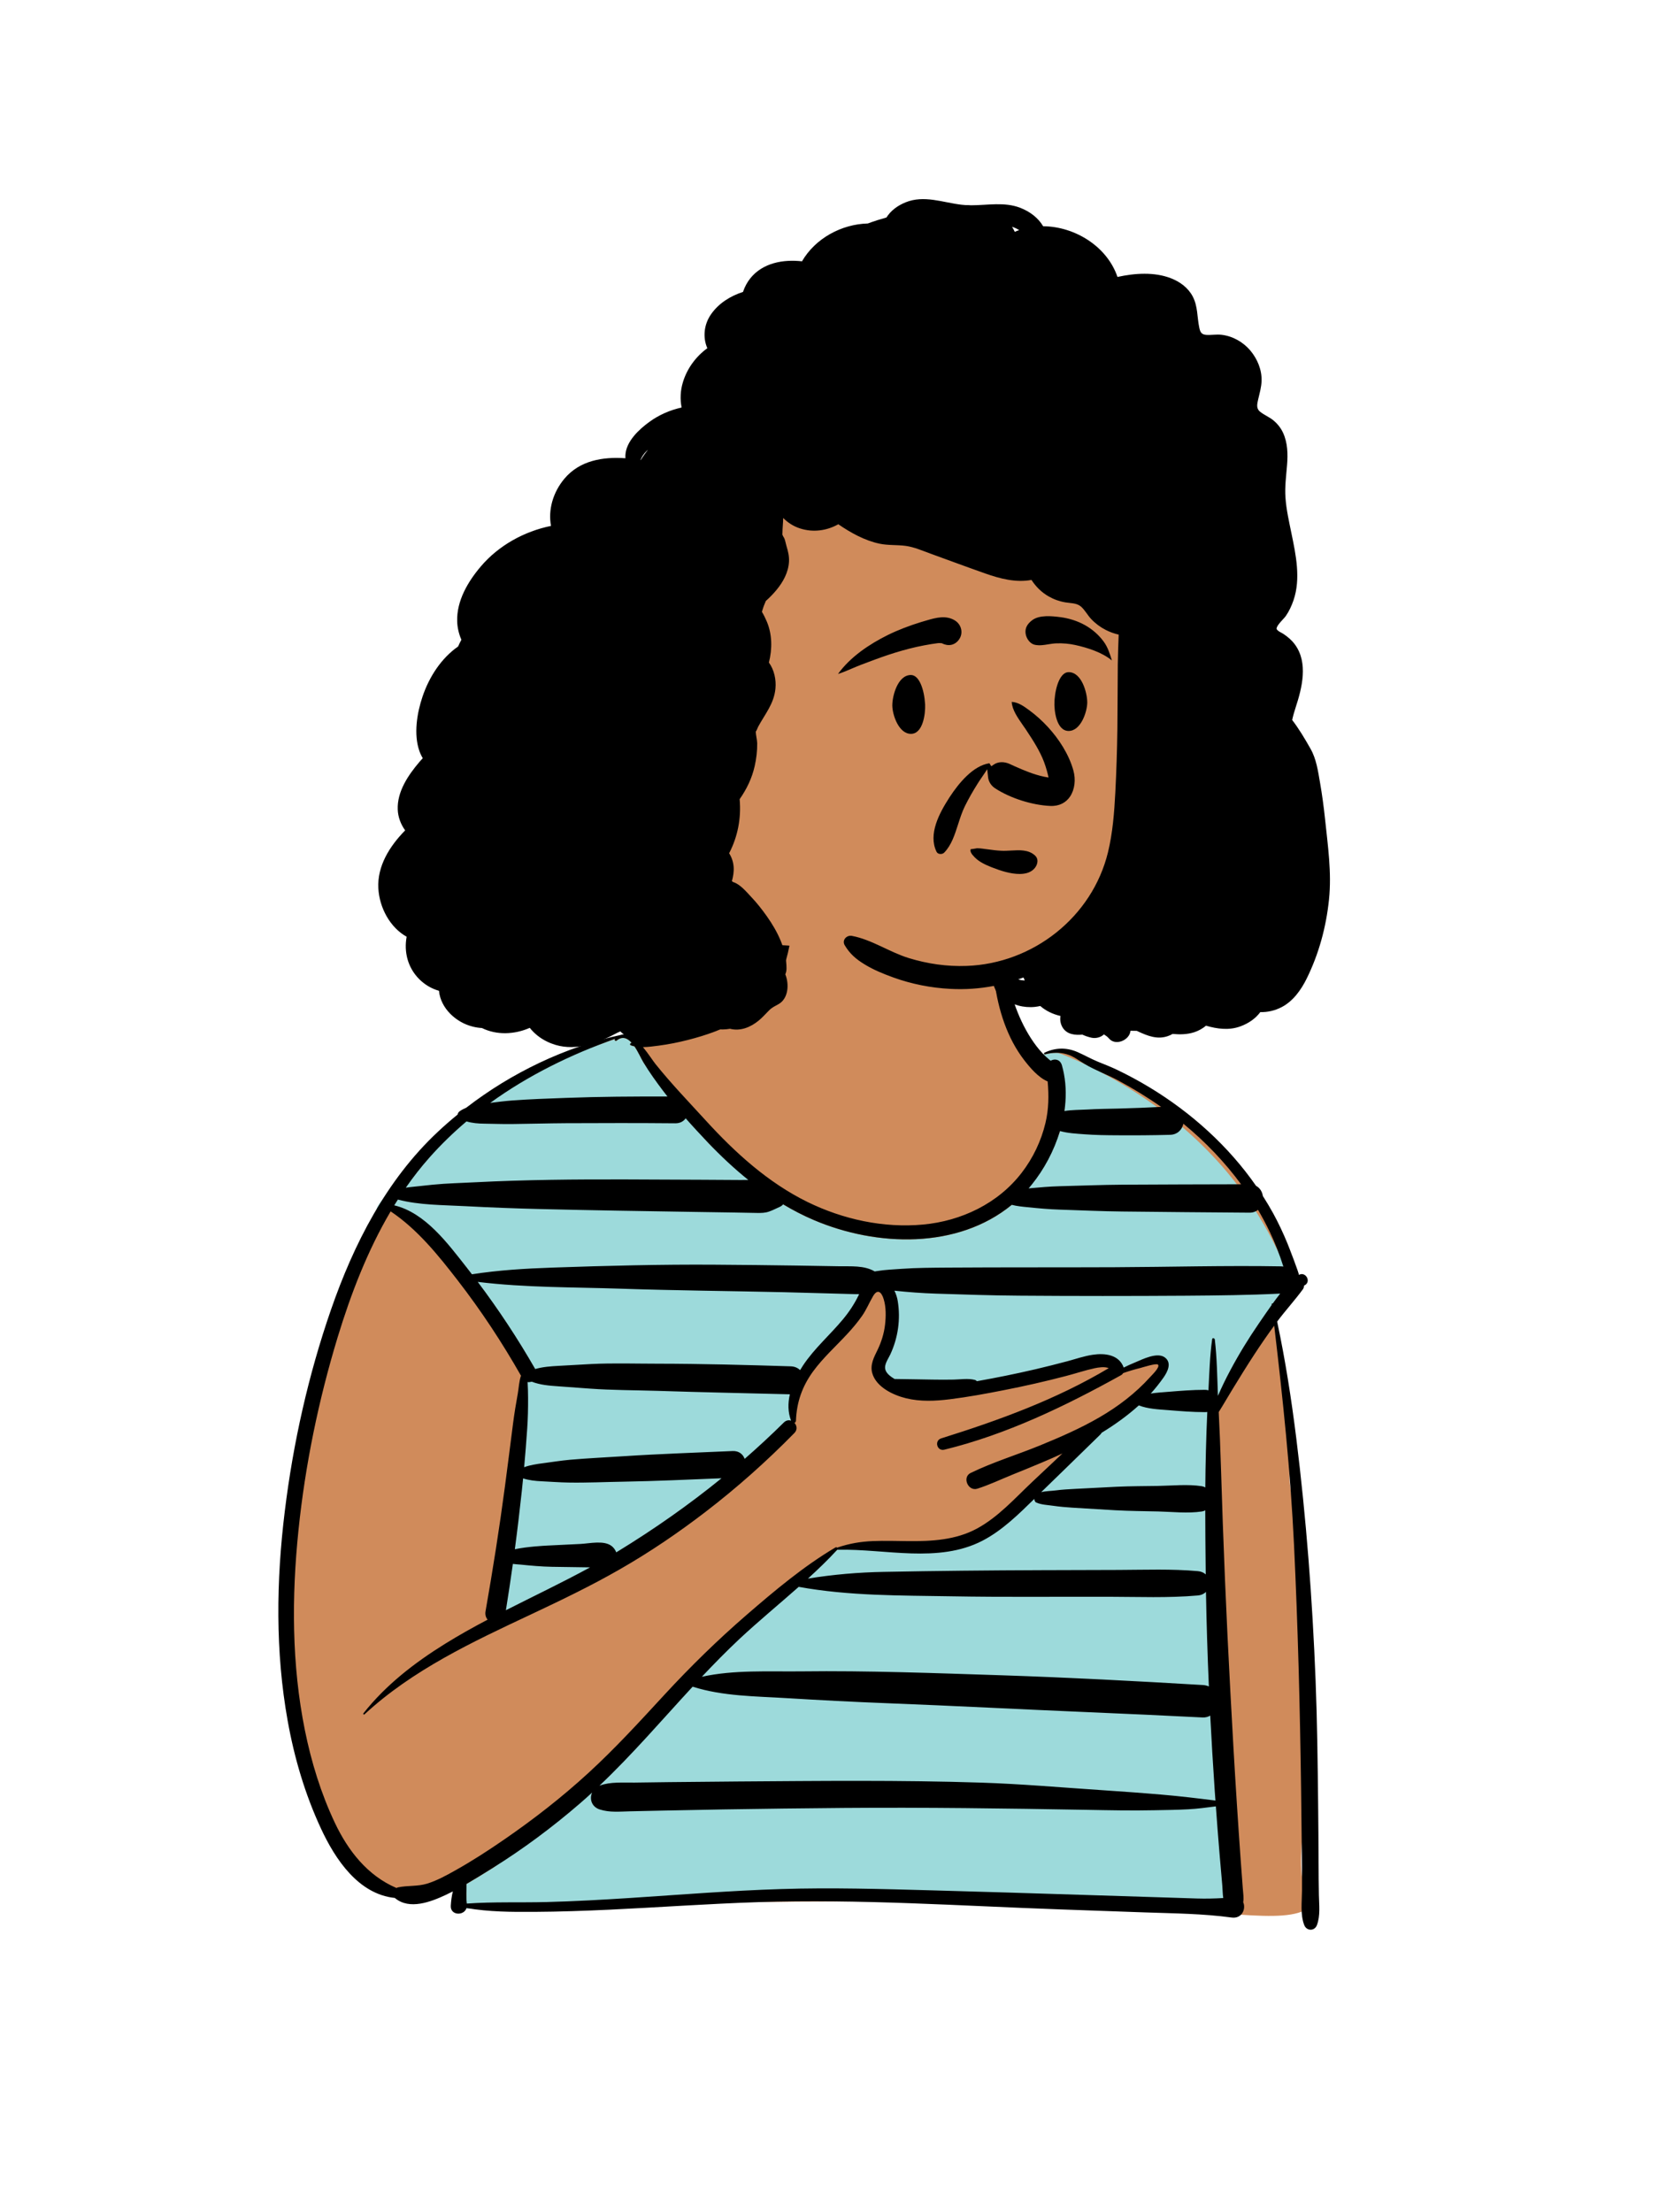 <svg width="36" height="48" viewBox="0 0 36 48" fill="none" xmlns="http://www.w3.org/2000/svg">
<path fill-rule="evenodd" clip-rule="evenodd" d="M28.066 32.574C27.856 31.931 28.105 31.188 27.943 30.495C27.887 30.22 27.781 29.201 27.674 28.605C27.614 28.272 27.971 28.169 28.026 28.035C28.412 26.84 25.598 24.029 25.427 23.925C25.169 23.776 24.941 23.648 24.69 23.496C23.956 23.238 23.077 22.521 22.412 22.982C21.26 21.266 21.715 19.152 21.09 18.901C20.465 18.65 18.619 18.142 17.563 18.79C16.931 19.259 16.977 20.065 16.689 20.73C16.519 21.043 16.436 21.496 16.239 21.7C15.568 22.393 14.733 22.513 13.798 22.631C13.727 22.64 13.652 22.446 13.583 22.47C12.007 23.015 10.173 23.174 8.388 26.225C8.136 26.662 7.456 27.362 7.683 27.866C6.185 31.352 4.711 39.196 8.822 41.152C8.953 41.236 9.845 40.786 9.99 40.79C10.232 40.797 9.768 41.385 9.99 41.28C11.619 41.404 20.579 41.085 24.014 41.404C26.376 41.386 27.872 41.8 28.417 41.386C28.199 40.859 28.209 40.294 28.278 39.737C28.78 39.363 28.16 36.73 28.212 35.959C28.682 35.395 28.308 33.282 28.066 32.574Z" fill="#D08B5B"/>
<path fill-rule="evenodd" clip-rule="evenodd" d="M13.706 22.625L13.691 22.635C13.688 22.637 13.686 22.639 13.683 22.64C13.667 22.652 13.67 22.674 13.689 22.681C13.714 22.691 13.74 22.699 13.768 22.705C13.851 22.825 13.915 22.974 13.961 23.049C14.091 23.265 15.206 24.627 15.373 24.802C15.643 25.086 16.977 26.154 16.995 26.133C17.21 26.261 17.432 26.376 17.663 26.474C19.029 27.055 20.782 27.108 21.956 26.143C22.044 26.167 22.874 24.971 23.002 24.543C23.065 24.56 23.142 24.101 23.099 24.108C23.137 23.849 22.682 22.916 22.639 22.872C22.645 22.87 22.652 22.868 22.658 22.866C22.662 22.874 22.671 22.88 22.681 22.878C22.768 22.855 22.855 22.843 22.943 22.845C23.01 22.846 23.487 23.064 23.506 23.073C23.517 23.078 23.528 23.083 23.54 23.089C27.355 24.924 27.942 27.905 28.074 27.898C28.019 27.968 26.512 30.1 26.43 30.289C26.414 29.881 26.692 40.743 26.712 40.969C26.72 41.063 26.72 41.284 26.733 41.373C26.638 41.378 23.283 41.149 17.045 41.186C15.053 41.198 10.13 41.415 10.13 41.415L10.128 41.401C10.114 41.269 10.126 41.011 10.124 40.878C10.313 40.769 10.499 40.653 10.682 40.539C11.1 40.279 13.677 37.918 15.571 35.805C16.693 34.553 18.094 33.71 18.17 33.628C18.171 33.626 18.172 33.624 18.173 33.623C18.177 33.626 18.182 33.628 18.188 33.627C19.06 33.503 20.362 33.771 21.32 33.275C21.748 33.053 23.199 31.545 23.627 31.128C23.64 31.116 23.649 31.103 23.655 31.089C23.941 30.916 25.052 30.034 25.131 29.925L25.154 29.892C25.241 29.769 25.372 29.64 25.221 29.521C25.061 29.397 24.755 29.546 24.587 29.618L24.563 29.628C24.481 29.662 24.401 29.698 24.322 29.737C24.222 29.457 23.979 29.451 23.716 29.49C23.529 29.518 23.347 29.582 23.165 29.63C22.934 29.692 22.701 29.75 22.468 29.805C22.047 29.904 21.562 30.084 21.137 30.158C21.126 30.145 21.11 30.135 21.089 30.129C20.944 30.093 20.783 30.121 20.634 30.124C20.506 30.126 20.378 30.126 20.25 30.125L20.173 30.123C19.899 30.117 19.531 29.99 19.257 29.985L19.241 29.975L19.224 29.965C19.154 29.919 19.077 29.858 19.056 29.781C19.053 29.772 19.334 29.126 19.338 28.604C19.34 28.314 19.241 28.042 19.217 27.898C19.159 27.546 19.029 27.773 18.841 28.117C18.653 28.462 18.403 28.775 18.215 29.025C17.973 29.348 17.736 29.446 17.612 29.633C17.591 29.665 17.571 29.697 17.551 29.731C17.503 29.683 17.096 30.642 17.167 30.826C17.117 30.81 15.117 33.377 10.766 35.225C10.794 35.052 11.549 30.497 11.361 29.745C11.173 28.994 8.689 26.217 8.431 26.155C8.457 26.113 7.448 26.802 9.264 25.017C11.079 23.233 12.289 22.93 13.193 22.599C13.243 22.583 13.293 22.567 13.344 22.551C13.331 22.573 13.36 22.598 13.382 22.58C13.507 22.477 13.615 22.525 13.706 22.625Z" fill="#9DDADB"/>
<path fill-rule="evenodd" clip-rule="evenodd" d="M27.316 28.717C27.091 29.044 26.884 29.382 26.697 29.733C26.6 29.914 26.51 30.099 26.429 30.287C26.413 29.88 26.409 29.468 26.361 29.064C26.358 29.035 26.309 29.021 26.304 29.056C26.252 29.422 26.243 29.797 26.223 30.167C26.2 30.16 26.175 30.156 26.147 30.156C25.877 30.156 25.61 30.178 25.341 30.2C25.22 30.21 25.094 30.217 24.971 30.237C25.07 30.127 25.162 30.012 25.247 29.891C25.334 29.768 25.433 29.575 25.282 29.457C25.115 29.326 24.787 29.497 24.625 29.564C24.543 29.597 24.463 29.634 24.384 29.673C24.284 29.393 23.977 29.356 23.715 29.395C23.528 29.422 23.346 29.486 23.164 29.535C22.932 29.597 22.7 29.655 22.467 29.71C22.046 29.808 21.623 29.894 21.198 29.969C21.187 29.956 21.172 29.945 21.151 29.94C21.005 29.904 20.845 29.931 20.695 29.934C20.542 29.937 20.388 29.937 20.235 29.934C19.96 29.928 19.687 29.926 19.412 29.921C19.334 29.874 19.236 29.806 19.212 29.717C19.181 29.606 19.276 29.483 19.319 29.389C19.488 29.026 19.546 28.62 19.48 28.225C19.469 28.154 19.444 28.077 19.409 28.005C19.71 28.037 20.006 28.059 20.308 28.069C20.911 28.088 21.514 28.109 22.118 28.113C23.324 28.122 24.53 28.122 25.736 28.114C26.419 28.109 27.099 28.102 27.78 28.068C27.725 28.138 27.671 28.21 27.618 28.283C27.607 28.28 27.593 28.285 27.595 28.299C27.595 28.304 27.596 28.308 27.596 28.313C27.5 28.448 27.407 28.584 27.316 28.717ZM25.975 41.193C25.695 41.184 25.414 41.175 25.134 41.166C24.584 41.149 24.034 41.131 23.483 41.114C22.393 41.079 21.303 41.046 20.213 41.016C19.126 40.986 18.038 40.954 16.95 40.988C15.859 41.022 14.772 41.11 13.683 41.181C13.078 41.22 12.473 41.254 11.867 41.27C11.289 41.285 10.707 41.262 10.13 41.303C10.111 41.161 10.125 41.019 10.123 40.877C10.312 40.767 10.498 40.651 10.681 40.537C11.35 40.121 11.982 39.65 12.578 39.136C12.67 39.057 12.76 38.976 12.849 38.894C12.787 39.03 12.836 39.204 13.014 39.261C13.23 39.331 13.452 39.306 13.676 39.301C13.905 39.296 14.133 39.291 14.361 39.286C14.807 39.276 15.253 39.268 15.699 39.26C16.571 39.246 17.442 39.235 18.314 39.228C20.067 39.214 21.819 39.238 23.572 39.269C24.065 39.278 24.558 39.289 25.051 39.278C25.297 39.273 25.545 39.271 25.791 39.257C25.989 39.247 26.187 39.219 26.384 39.194C26.409 39.538 26.435 39.881 26.464 40.225C26.483 40.452 26.503 40.678 26.523 40.905C26.531 40.999 26.531 41.094 26.544 41.183C26.355 41.194 26.167 41.199 25.975 41.193ZM26.168 31.484C26.161 31.747 26.157 32.011 26.155 32.274C26.133 32.261 26.107 32.252 26.078 32.247C25.771 32.2 25.444 32.236 25.133 32.241C24.834 32.246 24.533 32.245 24.233 32.259C23.933 32.273 23.633 32.29 23.333 32.305C23.192 32.313 23.053 32.319 22.913 32.338C22.817 32.351 22.695 32.35 22.593 32.377C23.022 31.962 23.448 31.544 23.876 31.127C23.889 31.114 23.898 31.101 23.905 31.088C24.19 30.914 24.464 30.718 24.712 30.494C24.908 30.57 25.132 30.58 25.341 30.596C25.61 30.618 25.877 30.64 26.147 30.64C26.165 30.64 26.182 30.639 26.198 30.636C26.185 30.918 26.175 31.201 26.168 31.484ZM15.03 36.597C15.685 36.806 16.395 36.804 17.076 36.846C17.802 36.89 18.527 36.928 19.255 36.956C20.707 37.012 22.158 37.089 23.61 37.15C24.439 37.185 25.269 37.223 26.098 37.265C26.157 37.268 26.213 37.253 26.262 37.225C26.29 37.772 26.323 38.317 26.36 38.863C26.365 38.931 26.37 38.999 26.375 39.068C25.985 39.019 25.598 38.972 25.205 38.939C24.763 38.901 24.322 38.87 23.88 38.84C23.019 38.783 22.156 38.707 21.293 38.679C19.534 38.622 17.77 38.642 16.011 38.654C15.512 38.658 15.015 38.662 14.517 38.668C14.268 38.671 14.019 38.675 13.77 38.678C13.52 38.682 13.251 38.656 13.014 38.743C13.011 38.744 13.01 38.745 13.007 38.746C13.722 38.069 14.362 37.32 15.03 36.597ZM17.332 34.431C18.427 34.63 19.538 34.617 20.648 34.636C21.783 34.657 22.919 34.643 24.055 34.646C24.7 34.647 25.35 34.675 25.993 34.618C26.069 34.611 26.128 34.582 26.169 34.541C26.181 35.225 26.203 35.909 26.232 36.592C26.191 36.574 26.145 36.563 26.098 36.561C24.647 36.475 23.196 36.398 21.744 36.35C20.292 36.303 18.839 36.247 17.387 36.265C16.678 36.273 15.929 36.228 15.23 36.382C15.496 36.1 15.767 35.823 16.051 35.557C16.465 35.171 16.906 34.808 17.332 34.431ZM18.168 33.626C18.17 33.625 18.171 33.623 18.172 33.621C18.176 33.624 18.18 33.626 18.187 33.626C19.211 33.603 20.361 33.926 21.319 33.43C21.747 33.208 22.101 32.858 22.445 32.522C22.445 32.524 22.445 32.527 22.445 32.529C22.448 32.557 22.459 32.59 22.487 32.602C22.6 32.651 22.732 32.654 22.854 32.672C22.993 32.692 23.13 32.704 23.271 32.713C23.581 32.731 23.892 32.751 24.202 32.769C24.512 32.786 24.823 32.788 25.133 32.795C25.444 32.803 25.77 32.841 26.078 32.796C26.106 32.792 26.131 32.783 26.154 32.771C26.154 33.17 26.158 33.568 26.162 33.966C26.162 34.031 26.163 34.096 26.164 34.161C26.123 34.123 26.066 34.096 25.993 34.09C25.422 34.039 24.846 34.062 24.273 34.064C23.711 34.066 23.148 34.067 22.586 34.069C21.45 34.073 20.314 34.084 19.179 34.106C18.626 34.116 18.076 34.163 17.532 34.252C17.752 34.051 17.967 33.845 18.168 33.626ZM9.267 40.871C9.057 40.935 8.849 40.907 8.639 40.951C8.626 40.954 8.614 40.959 8.603 40.965C7.974 40.696 7.554 40.157 7.267 39.552C6.965 38.914 6.756 38.233 6.616 37.542C6.328 36.118 6.328 34.641 6.477 33.2C6.623 31.784 6.913 30.376 7.327 29.015C7.612 28.08 7.974 27.136 8.477 26.284C9.058 26.673 9.508 27.233 9.932 27.781C10.439 28.436 10.896 29.129 11.305 29.849C11.263 29.972 11.256 30.127 11.236 30.237C11.197 30.449 11.162 30.664 11.134 30.879C11.075 31.337 11.018 31.795 10.957 32.253C10.837 33.159 10.694 34.062 10.536 34.962C10.523 35.035 10.543 35.096 10.581 35.143C10.267 35.308 9.958 35.481 9.656 35.668C8.993 36.08 8.373 36.559 7.887 37.174C7.874 37.19 7.894 37.212 7.91 37.197C8.953 36.233 10.249 35.627 11.522 35.029C12.172 34.723 12.82 34.412 13.444 34.054C14.096 33.681 14.719 33.258 15.315 32.8C15.996 32.277 16.637 31.706 17.239 31.092C17.309 31.02 17.292 30.93 17.239 30.872C17.257 30.867 17.271 30.851 17.272 30.825C17.287 30.425 17.407 30.083 17.642 29.759C17.861 29.459 18.139 29.211 18.39 28.939C18.502 28.818 18.608 28.692 18.703 28.557C18.801 28.419 18.861 28.266 18.946 28.122C19.046 27.953 19.131 28.039 19.177 28.192C19.229 28.365 19.226 28.568 19.205 28.746C19.183 28.935 19.125 29.119 19.043 29.289C18.965 29.449 18.876 29.612 18.928 29.795C19.014 30.097 19.382 30.271 19.661 30.339C19.971 30.415 20.296 30.4 20.61 30.361C21.004 30.312 21.396 30.24 21.785 30.163C22.236 30.075 22.684 29.973 23.128 29.857C23.337 29.803 23.545 29.732 23.756 29.687C23.831 29.671 23.971 29.647 24.059 29.686C22.922 30.364 21.683 30.815 20.425 31.209C20.268 31.258 20.332 31.494 20.492 31.455C21.844 31.124 23.116 30.51 24.327 29.838C24.346 29.828 24.361 29.812 24.373 29.793C24.495 29.75 24.619 29.713 24.745 29.682C24.801 29.668 25.091 29.573 25.128 29.609C25.179 29.662 25.001 29.831 24.957 29.88C24.64 30.231 24.264 30.517 23.857 30.753C23.444 30.993 23.004 31.184 22.562 31.365C22.067 31.567 21.544 31.726 21.064 31.959C20.872 32.051 21.007 32.364 21.208 32.301C21.467 32.219 21.719 32.098 21.971 31.996C22.186 31.909 22.4 31.822 22.613 31.732C22.761 31.67 22.909 31.605 23.055 31.537C22.836 31.743 22.617 31.949 22.398 32.155C22.02 32.512 21.66 32.918 21.197 33.168C20.739 33.415 20.218 33.444 19.709 33.439C19.453 33.436 19.198 33.428 18.943 33.438C18.674 33.449 18.435 33.49 18.18 33.575C18.175 33.577 18.172 33.58 18.169 33.583C18.16 33.572 18.145 33.566 18.129 33.576C17.437 33.985 16.805 34.517 16.198 35.042C15.572 35.584 14.983 36.16 14.422 36.768C13.885 37.35 13.352 37.934 12.767 38.47C12.197 38.993 11.587 39.468 10.95 39.907C10.603 40.147 10.248 40.377 9.88 40.583C9.683 40.694 9.483 40.804 9.267 40.871ZM9.325 25.109C9.573 24.83 9.84 24.572 10.123 24.332C10.247 24.369 10.378 24.38 10.51 24.381C10.711 24.383 10.913 24.392 11.114 24.389C11.502 24.385 11.889 24.373 12.277 24.371C13.069 24.367 13.862 24.366 14.654 24.373C14.758 24.374 14.833 24.33 14.879 24.265C15.039 24.447 15.205 24.625 15.371 24.8C15.642 25.084 15.931 25.355 16.238 25.602C16.178 25.603 16.119 25.603 16.059 25.603C15.785 25.601 15.511 25.599 15.237 25.598C14.687 25.595 14.137 25.593 13.587 25.591C12.493 25.588 11.396 25.597 10.304 25.653C10.001 25.669 9.696 25.675 9.394 25.705C9.23 25.721 9.066 25.739 8.903 25.757C8.869 25.761 8.837 25.765 8.806 25.77C8.966 25.54 9.139 25.318 9.325 25.109ZM13.705 22.624C13.697 22.629 13.689 22.633 13.682 22.639C13.666 22.651 13.669 22.673 13.688 22.68C13.713 22.69 13.739 22.697 13.767 22.703C13.85 22.823 13.914 22.972 13.96 23.047C14.089 23.264 14.239 23.47 14.391 23.672C14.421 23.712 14.453 23.752 14.484 23.792C13.748 23.79 13.012 23.794 12.277 23.822C11.889 23.836 11.501 23.849 11.114 23.878C10.955 23.89 10.797 23.91 10.638 23.93C11.463 23.333 12.39 22.878 13.35 22.54C13.349 22.542 13.348 22.543 13.346 22.544C13.325 22.568 13.357 22.598 13.38 22.578C13.505 22.475 13.614 22.524 13.705 22.624ZM17.423 29.631C17.402 29.663 17.382 29.696 17.362 29.729C17.314 29.681 17.246 29.649 17.159 29.646C16.195 29.616 15.232 29.59 14.267 29.589C13.791 29.589 13.311 29.573 12.836 29.596C12.597 29.608 12.359 29.622 12.12 29.636C11.954 29.645 11.776 29.657 11.614 29.705C11.238 29.049 10.822 28.418 10.367 27.814C11.399 27.941 12.449 27.927 13.487 27.962C14.663 28.002 15.839 28.011 17.016 28.038C17.338 28.046 17.661 28.055 17.984 28.064C18.15 28.068 18.317 28.073 18.483 28.078C18.535 28.08 18.589 28.081 18.643 28.08C18.639 28.088 18.635 28.096 18.631 28.105C18.54 28.293 18.426 28.465 18.293 28.625C18.01 28.966 17.668 29.26 17.423 29.631ZM16.159 31.654C16.123 31.555 16.036 31.478 15.897 31.484C15.107 31.52 14.316 31.545 13.527 31.597C13.142 31.622 12.756 31.64 12.373 31.673C12.175 31.691 11.977 31.723 11.78 31.749C11.645 31.766 11.503 31.787 11.374 31.835C11.399 31.557 11.421 31.279 11.44 31.001C11.456 30.778 11.46 30.552 11.459 30.328C11.459 30.215 11.455 30.101 11.449 29.987C11.461 29.989 11.473 29.991 11.484 29.989C11.504 29.987 11.523 29.984 11.541 29.98C11.722 30.051 11.928 30.067 12.12 30.08C12.348 30.096 12.577 30.114 12.805 30.13C13.29 30.165 13.78 30.163 14.267 30.178C15.225 30.21 16.183 30.228 17.14 30.253C17.096 30.444 17.095 30.64 17.166 30.825C17.116 30.808 17.059 30.816 17.01 30.864C16.734 31.137 16.45 31.4 16.159 31.654ZM13.372 33.682C13.352 33.628 13.316 33.579 13.272 33.545C13.104 33.416 12.799 33.49 12.598 33.5C12.36 33.512 12.121 33.523 11.883 33.535C11.811 33.539 11.443 33.557 11.172 33.615C11.228 33.193 11.278 32.769 11.324 32.345C11.333 32.256 11.342 32.167 11.351 32.078C11.479 32.119 11.617 32.134 11.749 32.14C11.946 32.149 12.144 32.165 12.341 32.168C12.736 32.175 13.132 32.155 13.527 32.149C14.237 32.137 14.947 32.103 15.657 32.075C14.944 32.654 14.191 33.182 13.406 33.662C13.394 33.669 13.383 33.675 13.372 33.682ZM11.129 33.933C11.189 33.941 11.248 33.944 11.294 33.948C11.522 33.971 11.747 33.992 11.977 33.996C12.204 33.999 12.432 34.002 12.66 34.006C12.708 34.006 12.757 34.007 12.805 34.008C12.205 34.335 11.587 34.629 10.978 34.938C11.032 34.603 11.082 34.269 11.129 33.933ZM17.662 26.473C19.028 27.054 20.781 27.106 21.955 26.142C22.072 26.173 22.201 26.184 22.304 26.194C22.535 26.218 22.765 26.239 22.997 26.246C23.451 26.261 23.904 26.282 24.358 26.287C25.275 26.299 26.193 26.304 27.11 26.312C27.189 26.313 27.251 26.289 27.299 26.251C27.391 26.408 27.478 26.57 27.557 26.736C27.672 26.977 27.769 27.227 27.849 27.482C27.832 27.479 27.814 27.477 27.795 27.477C26.59 27.456 25.383 27.491 24.177 27.496C22.97 27.501 21.764 27.496 20.558 27.504C20.224 27.507 19.893 27.507 19.56 27.531C19.386 27.544 19.211 27.55 19.039 27.578C19.02 27.581 19.001 27.584 18.981 27.587C18.751 27.452 18.465 27.48 18.202 27.475C17.901 27.47 17.599 27.464 17.297 27.46C16.704 27.451 16.11 27.445 15.517 27.441C14.339 27.433 13.165 27.463 11.988 27.504C11.402 27.524 10.819 27.559 10.241 27.649C10.202 27.599 10.164 27.548 10.124 27.498C9.715 26.979 9.229 26.314 8.555 26.153C8.581 26.111 8.607 26.069 8.634 26.028C9.101 26.151 9.616 26.145 10.093 26.171C10.643 26.2 11.192 26.221 11.742 26.234C12.836 26.261 13.931 26.278 15.025 26.295C15.329 26.299 15.633 26.304 15.937 26.309C16.101 26.312 16.264 26.315 16.428 26.318C16.52 26.319 16.602 26.319 16.689 26.288C16.77 26.26 16.848 26.218 16.927 26.183C16.954 26.171 16.976 26.153 16.994 26.131C17.209 26.26 17.431 26.375 17.662 26.473ZM23.001 24.541C23.173 24.589 23.35 24.597 23.532 24.611C23.77 24.629 24.008 24.632 24.247 24.633C24.629 24.636 25.01 24.633 25.391 24.623C25.555 24.618 25.651 24.509 25.679 24.383C25.683 24.386 25.687 24.389 25.691 24.392C26.155 24.775 26.575 25.212 26.931 25.696C26.073 25.699 25.216 25.699 24.358 25.705C23.904 25.708 23.451 25.727 22.997 25.738C22.775 25.744 22.556 25.763 22.334 25.784C22.33 25.784 22.325 25.785 22.321 25.785C22.344 25.758 22.367 25.73 22.39 25.702C22.655 25.374 22.873 24.97 23.001 24.541ZM28.578 41.768C28.654 41.56 28.624 41.337 28.62 41.118C28.616 40.893 28.613 40.668 28.613 40.444C28.611 40.004 28.608 39.565 28.603 39.125C28.593 38.236 28.583 37.347 28.548 36.459C28.479 34.703 28.346 32.951 28.129 31.206C28.023 30.358 27.892 29.512 27.714 28.676C27.717 28.673 27.719 28.669 27.721 28.666C27.899 28.429 28.1 28.21 28.274 27.972C28.29 27.951 28.296 27.924 28.296 27.896C28.302 27.893 28.309 27.89 28.315 27.886C28.459 27.804 28.329 27.58 28.185 27.663C28.201 27.654 27.962 27.038 27.936 26.976C27.845 26.754 27.742 26.536 27.627 26.325C27.557 26.198 27.482 26.073 27.404 25.951C27.39 25.86 27.341 25.775 27.256 25.73C27.108 25.517 26.947 25.312 26.776 25.117C26.076 24.319 25.201 23.674 24.245 23.215C24.107 23.149 23.964 23.093 23.823 23.036C23.672 22.974 23.532 22.893 23.383 22.828C23.141 22.723 22.902 22.729 22.665 22.841C22.645 22.85 22.659 22.881 22.68 22.876C22.833 22.836 22.989 22.829 23.143 22.873C23.293 22.915 23.407 23.009 23.539 23.087C23.772 23.227 24.034 23.318 24.273 23.448C24.59 23.62 24.9 23.809 25.196 24.017C24.889 24.033 24.582 24.045 24.275 24.053C24.047 24.059 23.819 24.06 23.591 24.074C23.428 24.083 23.26 24.08 23.098 24.107C23.137 23.838 23.137 23.567 23.088 23.305C23.088 23.305 23.088 23.305 23.088 23.304C23.076 23.241 23.062 23.179 23.044 23.117C23.007 22.985 22.887 22.965 22.8 23.015C22.791 23.009 22.782 23.003 22.774 22.996C22.67 22.911 22.576 22.809 22.494 22.703C22.324 22.481 22.187 22.225 22.083 21.966C21.978 21.705 21.903 21.431 21.83 21.159C21.794 21.022 21.754 20.887 21.717 20.75C21.684 20.632 21.661 20.501 21.601 20.393C21.59 20.373 21.556 20.376 21.551 20.399C21.52 20.535 21.536 20.689 21.542 20.827C21.548 20.98 21.557 21.132 21.578 21.284C21.62 21.599 21.688 21.909 21.797 22.208C21.902 22.495 22.04 22.763 22.227 23.005C22.352 23.166 22.529 23.378 22.734 23.465C22.761 23.766 22.758 24.068 22.686 24.367C22.593 24.758 22.415 25.129 22.17 25.447C21.656 26.115 20.861 26.492 20.032 26.57C19.173 26.65 18.295 26.458 17.524 26.081C16.667 25.66 15.955 25.013 15.316 24.313C14.948 23.91 14.566 23.514 14.224 23.087C14.164 23.012 14.067 22.858 13.952 22.72C14.069 22.719 14.189 22.701 14.293 22.688C14.507 22.66 14.716 22.618 14.925 22.565C15.316 22.465 15.729 22.327 16.07 22.108C16.794 21.644 17.076 21.056 17.172 20.246C17.203 19.99 16.76 19.928 16.719 20.185C16.656 20.58 16.56 20.772 16.434 21.151C16.313 21.516 16.137 21.651 15.802 21.852C15.487 22.041 15.129 22.151 14.782 22.264C14.59 22.327 14.395 22.384 14.202 22.442C14.078 22.478 13.932 22.51 13.806 22.567C13.741 22.51 13.673 22.466 13.604 22.45C13.609 22.442 13.603 22.428 13.59 22.431C13.57 22.435 13.55 22.439 13.53 22.444C13.51 22.445 13.489 22.449 13.469 22.456C12.261 22.718 11.101 23.276 10.117 24.035C10.067 24.056 10.019 24.081 9.973 24.113C9.95 24.13 9.934 24.156 9.93 24.183C9.782 24.304 9.638 24.429 9.5 24.559C8.383 25.604 7.675 26.994 7.18 28.424C6.692 29.833 6.361 31.31 6.18 32.789C5.994 34.297 5.973 35.836 6.242 37.335C6.386 38.14 6.619 38.931 6.964 39.673C7.273 40.34 7.777 41.1 8.568 41.181C8.571 41.183 8.573 41.186 8.576 41.188C8.887 41.444 9.349 41.267 9.673 41.115C9.725 41.09 9.776 41.065 9.827 41.039C9.8 41.142 9.788 41.251 9.782 41.352C9.771 41.563 10.068 41.575 10.124 41.4C10.605 41.484 11.103 41.486 11.59 41.483C12.134 41.48 12.678 41.461 13.221 41.436C14.3 41.385 15.377 41.307 16.456 41.272C18.642 41.2 20.833 41.353 23.016 41.43C23.629 41.452 24.241 41.473 24.854 41.495C25.48 41.517 26.105 41.521 26.726 41.606C26.954 41.637 27.041 41.413 26.977 41.274C26.993 41.18 26.977 41.077 26.968 40.967C26.952 40.761 26.936 40.555 26.922 40.349C26.893 39.946 26.866 39.544 26.84 39.142C26.787 38.326 26.742 37.51 26.698 36.695C26.61 35.073 26.543 33.449 26.494 31.826C26.482 31.43 26.466 31.034 26.446 30.638C26.47 30.601 26.494 30.563 26.516 30.525C26.592 30.399 26.667 30.271 26.744 30.145C26.898 29.893 27.053 29.642 27.215 29.394C27.355 29.18 27.499 28.97 27.65 28.764C27.837 30.346 28.004 31.93 28.08 33.522C28.164 35.276 28.209 37.032 28.233 38.788C28.24 39.279 28.245 39.769 28.25 40.26C28.253 40.515 28.255 40.77 28.253 41.026C28.251 41.27 28.214 41.537 28.301 41.768C28.352 41.903 28.528 41.906 28.578 41.768Z" fill="black"/>
<path fill-rule="evenodd" clip-rule="evenodd" d="M22.369 10.23C20.314 8.556 17.023 8.012 14.824 9.701C13.115 11.286 12.408 15.789 12.71 18.052C12.795 19.503 13.901 21.148 15.524 20.689C15.8 20.662 16.068 20.556 16.346 20.534C16.679 20.496 17.014 20.495 17.347 20.542C18.07 20.645 18.712 21.03 19.415 21.21C20.718 21.544 22.173 21.32 23.295 20.567C27.003 18.123 25.323 12.595 22.369 10.23Z" fill="#D08B5B"/>
<path fill-rule="evenodd" clip-rule="evenodd" d="M22.096 21.25C22.134 21.237 22.172 21.223 22.21 21.209C22.212 21.218 22.216 21.226 22.221 21.235C22.226 21.248 22.232 21.26 22.238 21.273C22.19 21.274 22.142 21.265 22.096 21.25ZM22.02 5.03C22.003 4.992 21.983 4.956 21.961 4.921C22.015 4.938 22.068 4.962 22.116 4.993C22.083 5.004 22.051 5.016 22.02 5.03ZM13.905 9.982C13.903 9.982 13.901 9.982 13.899 9.981C13.927 9.907 13.976 9.837 14.031 9.786C14.041 9.777 14.052 9.769 14.062 9.76C14.004 9.829 13.951 9.904 13.905 9.982ZM28.752 17.759C28.724 17.497 28.689 17.237 28.644 16.979C28.601 16.731 28.564 16.466 28.438 16.246C28.314 16.027 28.188 15.815 28.04 15.622C28.061 15.524 28.089 15.432 28.113 15.357C28.254 14.928 28.392 14.383 28.1 13.985C28.032 13.892 27.95 13.822 27.855 13.758C27.815 13.73 27.748 13.706 27.717 13.668C27.695 13.642 27.703 13.656 27.702 13.643C27.696 13.572 27.862 13.423 27.901 13.367C27.973 13.263 28.027 13.146 28.068 13.027C28.231 12.555 28.12 12.035 28.022 11.562C27.971 11.311 27.913 11.059 27.895 10.803C27.877 10.563 27.91 10.328 27.929 10.089C27.948 9.853 27.943 9.609 27.842 9.39C27.793 9.284 27.718 9.19 27.627 9.117C27.539 9.045 27.428 9.003 27.342 8.932C27.255 8.861 27.28 8.765 27.302 8.666C27.333 8.533 27.372 8.401 27.376 8.263C27.383 8.023 27.285 7.789 27.133 7.607C26.975 7.42 26.75 7.293 26.507 7.264C26.396 7.251 26.287 7.273 26.176 7.266C26.067 7.258 26.043 7.203 26.023 7.103C25.975 6.874 25.994 6.647 25.882 6.433C25.782 6.242 25.604 6.113 25.408 6.037C25.047 5.898 24.629 5.926 24.249 6.009C24.025 5.348 23.325 4.914 22.636 4.909C22.529 4.726 22.346 4.589 22.139 4.509C21.795 4.376 21.431 4.454 21.073 4.454H21.072C21.036 4.451 21 4.45 20.964 4.451C20.93 4.449 20.897 4.446 20.863 4.442C20.456 4.394 20.053 4.227 19.649 4.391C19.469 4.464 19.326 4.576 19.236 4.719C19.099 4.757 18.965 4.799 18.832 4.849C18.26 4.864 17.693 5.171 17.403 5.67C16.996 5.624 16.553 5.703 16.284 6.036C16.214 6.123 16.159 6.225 16.123 6.334C15.848 6.423 15.594 6.581 15.428 6.821C15.276 7.039 15.246 7.321 15.349 7.555C15.104 7.734 14.912 7.989 14.82 8.29C14.764 8.473 14.755 8.662 14.791 8.842C14.54 8.898 14.3 9.001 14.087 9.157C13.864 9.32 13.585 9.579 13.571 9.877C13.57 9.899 13.57 9.921 13.572 9.943C13.081 9.908 12.58 9.991 12.248 10.386C11.999 10.682 11.891 11.064 11.957 11.411C11.373 11.53 10.82 11.836 10.435 12.289C10.155 12.618 9.906 13.036 9.921 13.484C9.925 13.619 9.957 13.755 10.012 13.881V13.881C9.988 13.925 9.964 13.974 9.941 14.027C9.579 14.28 9.316 14.678 9.168 15.117C9.048 15.473 8.973 15.934 9.101 16.296C9.12 16.351 9.145 16.403 9.174 16.451C9.15 16.477 9.127 16.502 9.105 16.528C8.861 16.814 8.614 17.174 8.631 17.568C8.637 17.726 8.696 17.886 8.792 18.017C8.455 18.36 8.183 18.792 8.21 19.275C8.233 19.696 8.463 20.123 8.824 20.325C8.764 20.649 8.844 20.991 9.096 21.244C9.222 21.37 9.37 21.454 9.526 21.498C9.561 21.88 9.899 22.187 10.258 22.275C10.325 22.292 10.392 22.302 10.458 22.306C10.781 22.465 11.166 22.447 11.496 22.302C11.593 22.425 11.72 22.526 11.867 22.598C11.927 22.628 11.99 22.652 12.056 22.672C12.521 22.81 12.998 22.623 13.405 22.404C13.418 22.397 13.442 22.389 13.463 22.379C13.52 22.442 13.622 22.504 13.676 22.535C13.857 22.639 14.078 22.688 14.286 22.674C14.53 22.658 14.745 22.577 14.945 22.462C14.974 22.467 15.003 22.47 15.032 22.471C15.22 22.481 15.387 22.422 15.537 22.328C15.636 22.341 15.738 22.34 15.841 22.322C16.068 22.38 16.29 22.288 16.467 22.141C16.546 22.076 16.612 22 16.684 21.928C16.758 21.852 16.814 21.835 16.9 21.784C17.105 21.664 17.13 21.36 17.041 21.14C17.058 21.102 17.067 21.059 17.067 21.011C17.067 20.596 16.876 20.215 16.642 19.883C16.537 19.735 16.424 19.59 16.299 19.459C16.199 19.353 16.058 19.182 15.909 19.139C15.9 19.132 15.891 19.126 15.882 19.119C15.91 19.018 15.927 18.916 15.92 18.811C15.912 18.703 15.878 18.601 15.822 18.514C16.009 18.152 16.087 17.755 16.05 17.34C16.202 17.124 16.317 16.886 16.376 16.625C16.413 16.463 16.433 16.293 16.431 16.128C16.429 16.048 16.4 15.947 16.4 15.865C16.404 15.891 16.438 15.794 16.451 15.77C16.602 15.49 16.795 15.271 16.827 14.941C16.846 14.748 16.8 14.534 16.685 14.376C16.759 14.083 16.758 13.769 16.641 13.49C16.61 13.416 16.574 13.343 16.533 13.274C16.552 13.215 16.569 13.156 16.592 13.104C16.601 13.083 16.609 13.061 16.618 13.04C16.703 12.965 16.781 12.883 16.848 12.803C16.994 12.626 17.107 12.422 17.121 12.188C17.128 12.07 17.1 11.958 17.066 11.846C17.051 11.796 17.042 11.74 17.024 11.691C17.014 11.664 16.99 11.636 16.982 11.61C16.98 11.604 16.978 11.6 16.977 11.596C16.978 11.592 16.979 11.584 16.979 11.57C16.979 11.457 16.994 11.347 16.995 11.239C17.098 11.343 17.221 11.421 17.362 11.466C17.645 11.557 17.941 11.516 18.191 11.375C18.461 11.561 18.764 11.728 19.082 11.796C19.271 11.836 19.461 11.819 19.65 11.844C19.838 11.869 20.021 11.951 20.198 12.015C20.593 12.158 20.987 12.305 21.383 12.444C21.702 12.557 22.049 12.646 22.383 12.583C22.477 12.728 22.599 12.851 22.756 12.941C22.868 13.005 22.991 13.049 23.118 13.07C23.231 13.089 23.363 13.082 23.454 13.159C23.543 13.235 23.598 13.347 23.678 13.431C23.767 13.526 23.877 13.608 23.992 13.667C24.085 13.714 24.179 13.748 24.275 13.77C24.267 13.984 24.259 14.198 24.256 14.412C24.251 14.877 24.253 15.342 24.247 15.808C24.241 16.271 24.226 16.735 24.202 17.198C24.179 17.633 24.146 18.069 24.043 18.493C23.7 19.9 22.415 20.907 20.977 20.958C20.55 20.974 20.128 20.913 19.72 20.788C19.297 20.657 18.919 20.388 18.485 20.306C18.372 20.285 18.265 20.399 18.33 20.509C18.442 20.698 18.578 20.813 18.764 20.926C18.958 21.045 19.175 21.133 19.389 21.21C19.783 21.352 20.199 21.434 20.616 21.456C20.935 21.474 21.255 21.452 21.567 21.392C21.589 21.459 21.628 21.525 21.657 21.587C21.661 21.596 21.676 21.59 21.673 21.581C21.668 21.565 21.665 21.551 21.664 21.54C21.769 21.677 21.931 21.772 22.098 21.818C22.215 21.85 22.34 21.86 22.46 21.847C22.5 21.842 22.537 21.836 22.574 21.828C22.697 21.936 22.854 22.008 23.012 22.044C22.985 22.209 23.066 22.389 23.255 22.436C23.335 22.456 23.411 22.456 23.487 22.449C23.549 22.478 23.615 22.5 23.685 22.516C23.777 22.536 23.886 22.51 23.955 22.444C23.993 22.47 24.028 22.489 24.063 22.531C24.207 22.705 24.517 22.566 24.531 22.365C24.577 22.365 24.623 22.366 24.669 22.367C24.68 22.372 24.691 22.377 24.702 22.383C24.903 22.476 25.111 22.558 25.333 22.484C25.374 22.471 25.411 22.454 25.445 22.434C25.602 22.448 25.756 22.448 25.915 22.397C26.008 22.366 26.096 22.318 26.17 22.255C26.415 22.327 26.673 22.36 26.916 22.27C27.099 22.203 27.246 22.098 27.349 21.96C27.507 21.965 27.668 21.927 27.812 21.852C28.06 21.723 28.233 21.479 28.354 21.235C28.62 20.695 28.777 20.116 28.839 19.518C28.9 18.929 28.813 18.344 28.752 17.759Z" fill="black"/>
<path fill-rule="evenodd" clip-rule="evenodd" d="M22.13 18.963C21.93 18.965 21.705 18.89 21.555 18.831L21.515 18.816C21.385 18.764 21.252 18.704 21.152 18.603C21.12 18.57 21.086 18.534 21.069 18.495C21.059 18.472 21.055 18.448 21.064 18.425C21.1 18.422 21.134 18.417 21.167 18.411C21.182 18.408 21.197 18.405 21.208 18.405C21.25 18.405 21.291 18.41 21.332 18.415C21.338 18.416 21.344 18.417 21.35 18.418C21.383 18.422 21.415 18.426 21.446 18.43C21.539 18.443 21.631 18.455 21.726 18.459C21.793 18.463 21.865 18.459 21.936 18.455C22.123 18.445 22.316 18.431 22.459 18.562C22.497 18.596 22.513 18.639 22.513 18.683C22.513 18.736 22.49 18.791 22.456 18.833C22.378 18.93 22.259 18.962 22.13 18.963ZM23.221 17.282C23.134 17.412 22.989 17.496 22.79 17.487C22.395 17.469 21.924 17.32 21.593 17.104C21.507 17.048 21.451 16.959 21.441 16.862L21.423 16.691L21.327 16.834C21.317 16.849 21.307 16.863 21.297 16.878C21.269 16.919 21.241 16.96 21.215 17.002C21.114 17.162 21.021 17.324 20.937 17.494C20.878 17.614 20.834 17.749 20.791 17.884C20.717 18.113 20.646 18.339 20.489 18.5C20.465 18.524 20.429 18.533 20.395 18.529C20.366 18.525 20.337 18.511 20.323 18.482C20.135 18.099 20.387 17.639 20.592 17.319L20.614 17.285C20.804 16.996 21.115 16.613 21.47 16.561L21.511 16.626L21.57 16.586C21.667 16.522 21.795 16.525 21.907 16.575L22.018 16.626C22.227 16.719 22.432 16.805 22.657 16.853C22.674 16.856 22.69 16.859 22.706 16.862C22.722 16.865 22.738 16.868 22.753 16.87C22.75 16.855 22.746 16.84 22.743 16.824C22.739 16.808 22.735 16.792 22.731 16.776C22.727 16.759 22.722 16.743 22.718 16.726C22.699 16.66 22.679 16.595 22.655 16.532C22.564 16.292 22.419 16.067 22.277 15.853L22.261 15.828C22.24 15.798 22.218 15.766 22.195 15.733C22.085 15.574 21.963 15.402 21.954 15.229C22.101 15.238 22.223 15.329 22.331 15.408C22.479 15.516 22.616 15.64 22.74 15.775C22.981 16.037 23.197 16.372 23.292 16.717C23.347 16.915 23.323 17.128 23.221 17.282ZM19.363 15.309L19.363 15.302C19.363 15.102 19.479 14.646 19.767 14.646C19.946 14.646 20.055 14.957 20.074 15.276L20.075 15.289C20.083 15.488 20.029 15.923 19.767 15.923C19.502 15.923 19.365 15.511 19.363 15.309ZM23.593 15.246L23.593 15.239C23.593 15.04 23.476 14.584 23.189 14.584C23.014 14.584 22.906 14.879 22.883 15.19L22.882 15.214C22.87 15.406 22.921 15.86 23.189 15.86C23.453 15.86 23.59 15.449 23.593 15.246ZM20.33 13.958C20.292 13.962 20.254 13.968 20.217 13.974C20.106 13.992 19.996 14.013 19.887 14.037C19.68 14.084 19.474 14.143 19.273 14.21C19.084 14.273 18.898 14.343 18.712 14.414C18.702 14.418 18.692 14.421 18.682 14.425C18.617 14.45 18.552 14.478 18.486 14.506C18.386 14.549 18.286 14.592 18.184 14.624C18.453 14.251 18.868 13.975 19.268 13.777C19.496 13.665 19.738 13.574 19.981 13.499L20.117 13.459C20.316 13.4 20.534 13.345 20.722 13.463C20.796 13.509 20.843 13.581 20.858 13.659C20.873 13.736 20.856 13.818 20.803 13.886C20.757 13.946 20.7 13.98 20.639 13.992C20.571 14.005 20.5 13.99 20.435 13.956C20.383 13.952 20.368 13.953 20.352 13.955L20.33 13.958ZM23.332 13.995C23.198 13.966 23.066 13.955 22.929 13.959C22.867 13.961 22.807 13.97 22.747 13.98C22.655 13.995 22.562 14.011 22.462 13.992C22.41 13.983 22.366 13.952 22.331 13.912C22.291 13.866 22.264 13.806 22.256 13.75C22.247 13.691 22.256 13.64 22.277 13.595C22.303 13.541 22.346 13.496 22.398 13.457C22.556 13.338 22.826 13.367 23.012 13.391C23.195 13.415 23.378 13.472 23.54 13.562C23.7 13.651 23.84 13.772 23.948 13.919C24.04 14.043 24.083 14.185 24.128 14.331C23.918 14.155 23.597 14.053 23.332 13.995Z" fill="black"/>
</svg>
